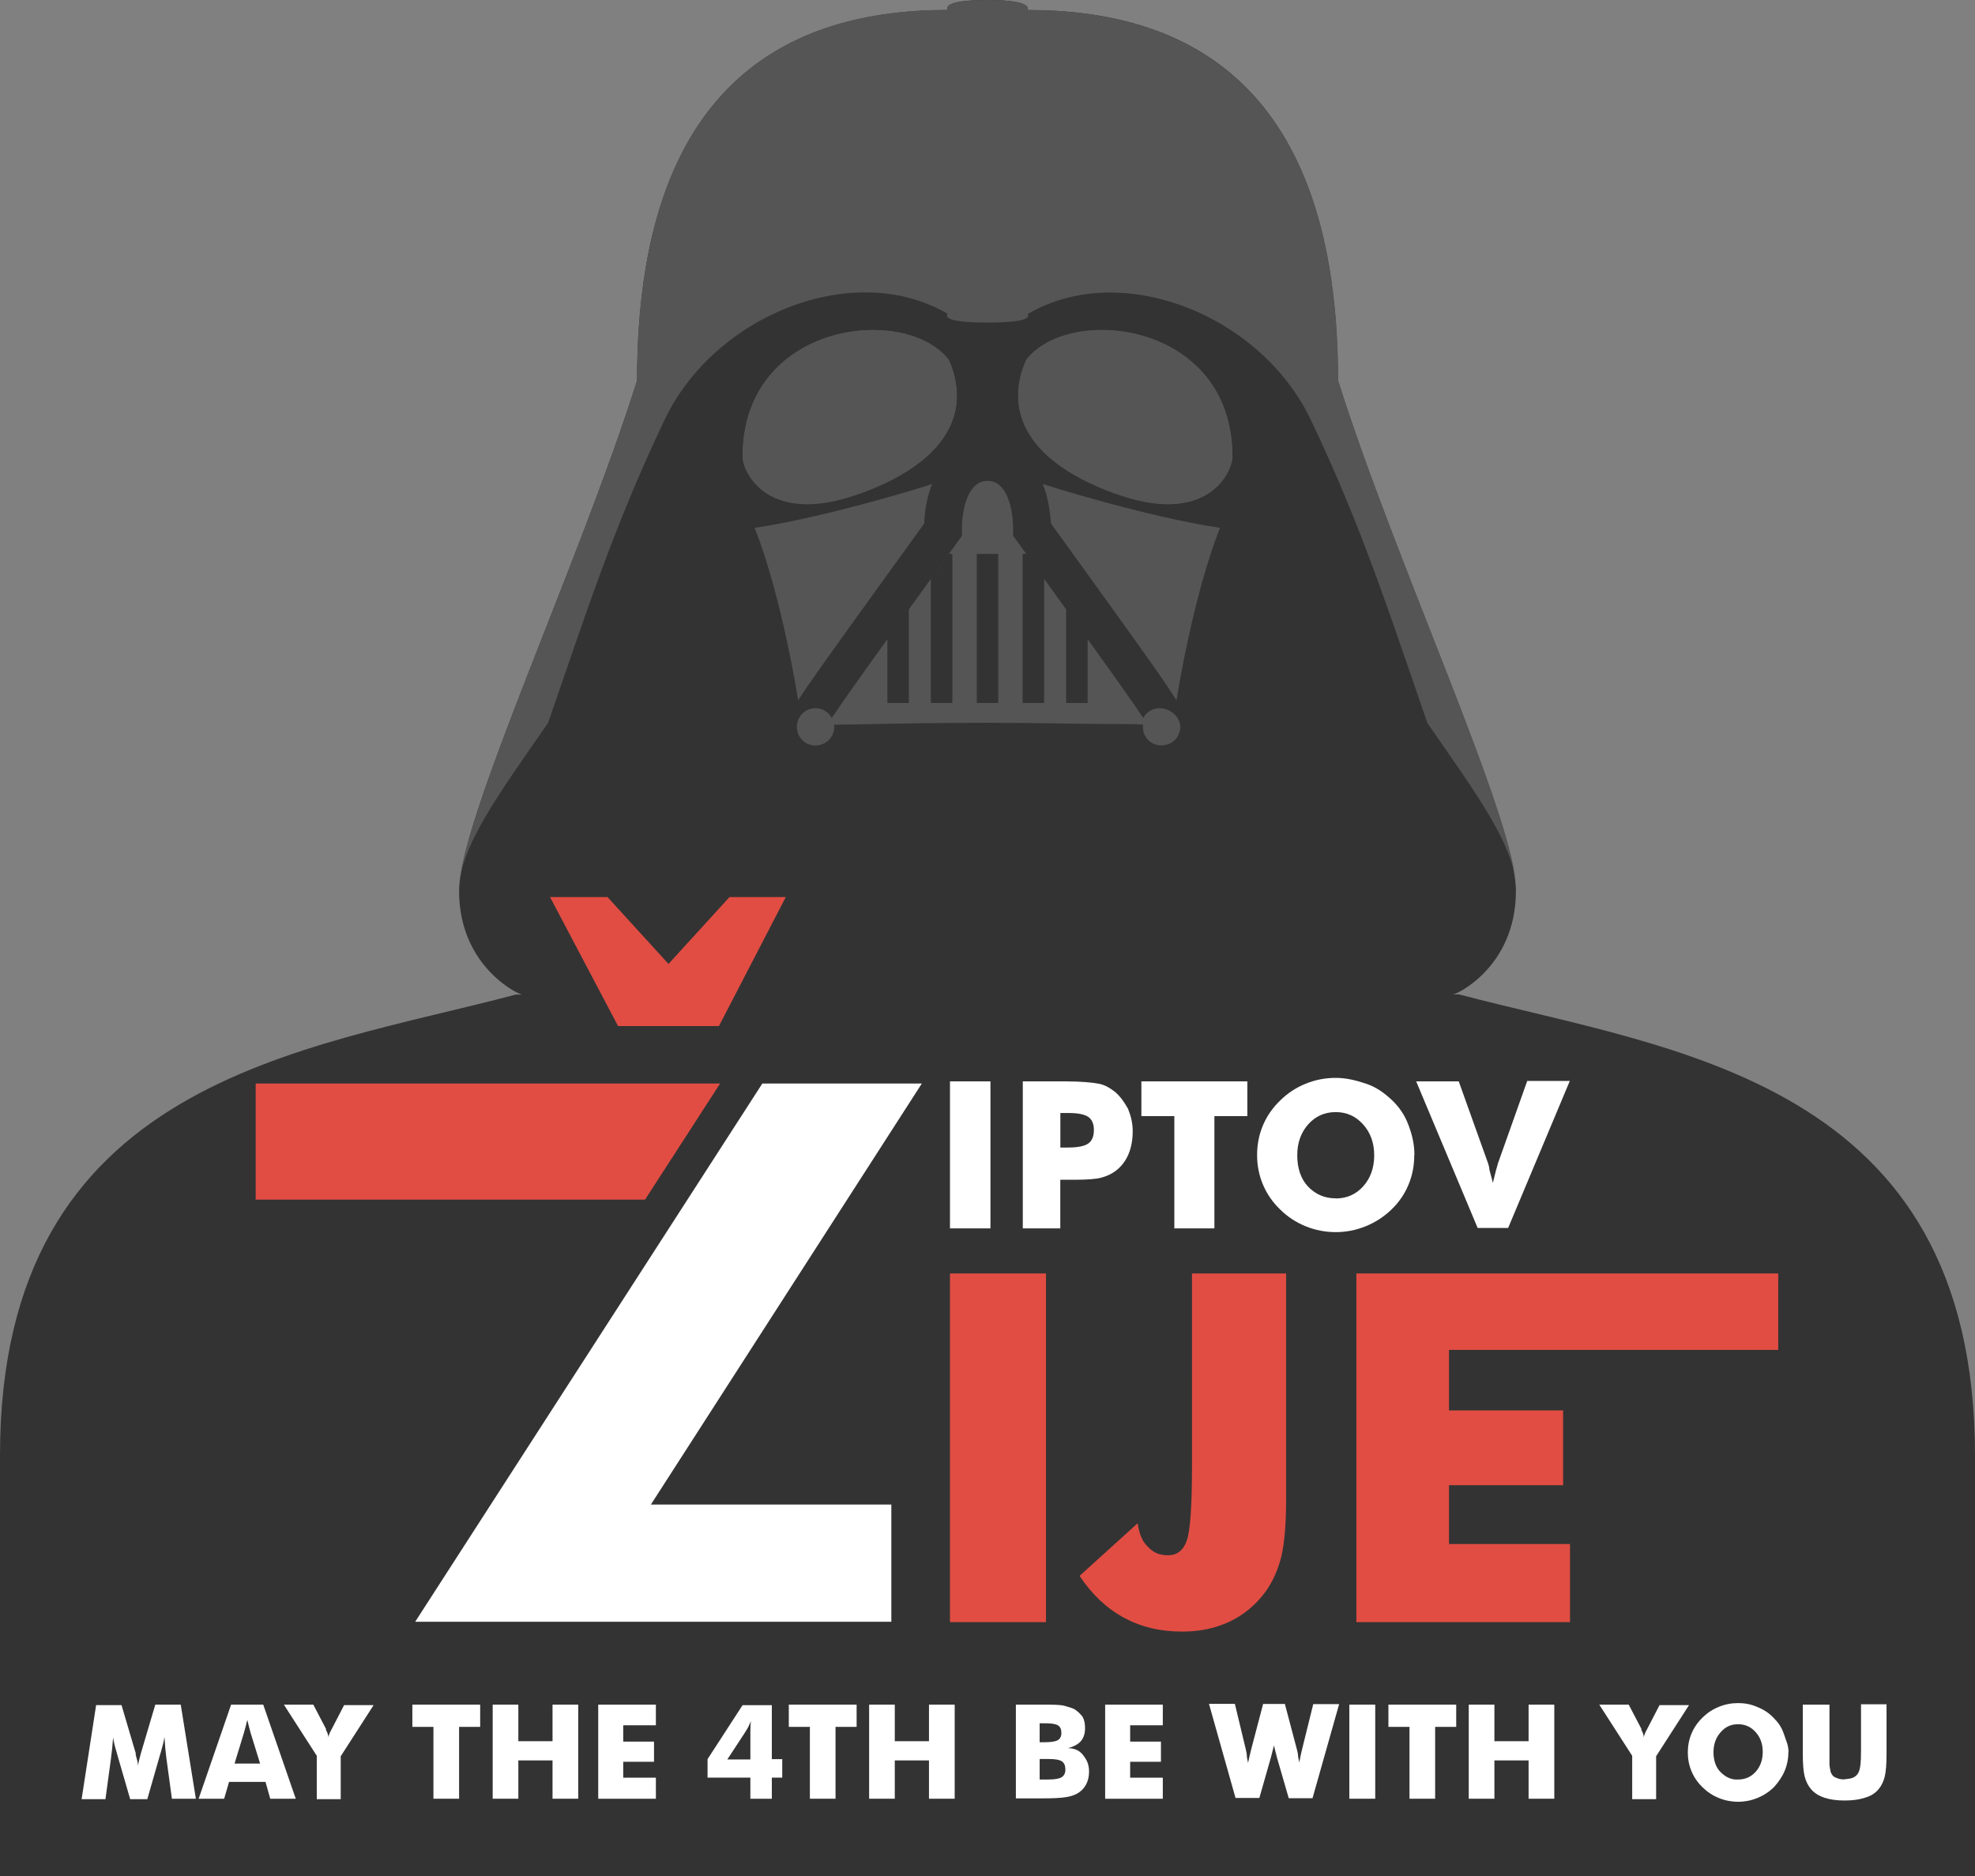 <svg xmlns="http://www.w3.org/2000/svg" xmlns:xlink="http://www.w3.org/1999/xlink" version="1.1" id="Layer_1" x="0px" y="0px" width="168.399px" height="160px" viewBox="0 0 168.399 160" enable-background="new 0 0 168.399 160" xml:space="preserve">
<rect x="0" y="0" width="168.399" height="160" fill="#808080" stroke="none"/>
<g>
	<path fill="#333333" d="M168.399 160c0 0 0-3.721 0-35.883c0-32.163-26.006-34.55-43.973-39.314l-0.577-0.003 c0.189 0.1 5.406-2.276 5.406-8.821c0-6.07-10.244-27.887-15.177-43.538c0-25.326-12.9-31.587-26.465-31.587 C87.52 0.9 88.4 0 84.2 0s-3.32 0.854-3.415 0.854c-13.564 0-26.464 6.261-26.464 31.6 c-4.933 15.651-15.177 37.468-15.177 43.538c0 6.5 5.2 8.9 5.4 8.821l-0.578 0.003C26.006 89.6 0 92 0 124.1 C0 156.3 0 160 0 160H168.399z"/>
	<path fill="#555555" d="M84.2 27.508c-4.269 0-3.333-0.711-3.415-0.759c-7.968-4.647-19.825 0.095-24.093 9 c-4.417 9.227-6.924 17.169-9.959 25.896c-4.269 6.166-7.588 10.624-7.588 14.323c0-6.07 10.244-27.887 15.177-43.538 c0-25.326 12.9-31.587 26.464-31.587C80.879 0.9 80 0 84.2 0s3.32 0.9 3.4 0.854c13.564 0 26.5 6.3 26.5 31.6 c4.933 15.7 15.2 37.5 15.2 43.538c0-3.699-3.32-8.157-7.588-14.323c-3.035-8.727-5.543-16.669-9.96-25.896 c-4.269-8.916-16.126-13.658-24.094-9.011C87.533 26.8 88.5 27.5 84.2 27.508z"/>
	<path fill="#555555" d="M87.488 30.701c3.699-4.806 17.591-3.258 17.6 8.234c0 1.313-2.14 6.044-10.051 3.1 C86.855 39.1 85.8 34.5 87.5 30.701z"/>
	<path fill="#333333" d="M84.2 63.326c-15.114 0-15.651 0.732-15.651-0.948c0-0.948 0-0.948 11.762-17.228 c0-3.415 1.423-5.85 3.889-5.85c2.466 0 3.9 2.4 3.9 5.85C99.85 61.4 99.8 61.4 99.8 62.4 C99.85 64.1 99.3 63.3 84.2 63.326z"/>
	<path fill="#555555" d="M80.911 30.701c-3.699-4.806-17.591-3.258-17.591 8.234c0 1.3 2.1 6 10.1 3.1 C81.543 39.1 82.6 34.5 80.9 30.701z"/>
	<g>
		<path fill="#555555" d="M80.596 47.67c0.103-0.142 0.208-0.288 0.313-0.433l0 0C80.802 47.4 80.7 47.5 80.6 47.67z"/>
		<path fill="#555555" d="M80.596 47.67c-0.336 0.465-0.663 0.917-0.98 1.356C79.933 48.6 80.3 48.1 80.6 47.67z"/>
		<path fill="#555555" d="M98.871 60.391c-0.604 0-1.127 0.338-1.394 0.834c-0.776-1.175-2.26-3.268-4.74-6.717v5.44h-1.834v-7.985 c-0.582-0.808-1.206-1.671-1.874-2.596v10.581h-1.833V47.237h0.295c0.1 0.1 0.2 0.3 0.3 0.4 c-0.352-0.485-0.711-0.983-1.084-1.499l-0.323-0.448V45.15c0-1.911-0.571-4.143-2.182-4.143s-2.182 2.231-2.182 4.143v0.552 l-0.323 0.448c-0.269 0.371-0.529 0.731-0.786 1.087h0.295v12.711H79.37V49.367c-0.668 0.925-1.292 1.788-1.874 2.596v7.985 h-1.833v-5.44c-2.481 3.449-3.964 5.542-4.74 6.718c-0.267-0.497-0.791-0.835-1.394-0.835c-0.873 0-1.581 0.708-1.581 1.6 s0.708 1.6 1.6 1.581s1.581-0.708 1.581-1.581c0-0.065-0.005-0.13-0.013-0.194c0.018 0 0 0 0.1 0 c0.74 0 1.72-0.02 2.961-0.045c2.334-0.048 5.532-0.113 10.088-0.113c4.556 0 7.8 0.1 10.1 0.1 c1.241 0 2.2 0 3 0.045c0.019 0 0 0 0.1 0c-0.008 0.064-0.013 0.129-0.013 0.2 c0 0.9 0.7 1.6 1.6 1.581s1.581-0.708 1.581-1.581S99.744 60.4 98.9 60.391z M85.117 59.948h-1.834V47.237h1.834 V59.948z"/>
	</g>
	<g display="none">
		<path display="inline" fill="#333333" d="M84.2 32.583c1.843 0 2.5 0.3 2.5 0.265c0.04 0 0.1 0 0.1 0 c0.04-0.312 0.103-0.621 0.183-0.928c-0.222-0.078-1.046-0.315-2.854-0.315s-2.632 0.237-2.854 0.3 c0.08 0.3 0.1 0.6 0.2 0.927c0.039-0.005 0.078-0.012 0.116-0.026C81.651 32.8 82.4 32.6 84.2 32.583z"/>
		<path display="inline" fill="#333333" d="M86.819 33.591c-0.387-0.101-1.196-0.249-2.619-0.249c-1.423 0-2.233 0.148-2.619 0.2 c0.006 0.331-0.014 0.662-0.061 0.995c0.047-0.004 0.095-0.012 0.141-0.029c0.007-0.003 0.708-0.267 2.539-0.267 s2.531 0.3 2.5 0.264c0.048 0 0.1 0 0.1 0.033C86.833 34.3 86.8 33.9 86.8 33.591z"/>
		<path display="inline" fill="#333333" d="M80.911 30.701c0.064 0.1 0.1 0.3 0.2 0.442c0.157-0.045 1.056-0.269 3.11-0.269 c2.065 0 3 0.2 3.1 0.268c0.056-0.147 0.114-0.295 0.178-0.441c0.096-0.124 0.2-0.243 0.309-0.359 c-0.044-0.038-0.096-0.069-0.155-0.089c-0.038-0.014-0.979-0.326-3.441-0.326s-3.403 0.313-3.442 0.3 c-0.059 0.02-0.11 0.051-0.155 0.089C80.711 30.5 80.8 30.6 80.9 30.701z"/>
	</g>
	<path fill="#555555" d="M88.915 41.26c0.396 1 0.6 2.1 0.7 3.386c5.697 7.9 8.6 11.9 10 14 c0.278 0.4 0.5 0.8 0.7 1.066c0 0 1.371-8.817 3.711-14.699C97.829 44.1 88.9 41.3 88.9 41.26z"/>
	<path fill="#555555" d="M79.485 41.26c-0.396 0.97-0.633 2.111-0.683 3.386c-5.697 7.885-8.579 11.876-10.037 14 c-0.278 0.407-0.513 0.758-0.711 1.066c0 0-1.372-8.817-3.711-14.699C70.571 44.1 79.5 41.3 79.5 41.26z"/>
	<path fill="#555555" d="M73.371 42.076c-7.911 2.903-10.051-1.828-10.051-3.141c0-11.492 13.892-13.04 17.591-8.234 C82.572 34.5 81.5 39.1 73.4 42.076z M95.028 42.076c7.911 2.9 10.051-1.828 10.051-3.141 c0-11.492-13.892-13.04-17.591-8.234C85.827 34.5 86.9 39.1 95 42.076z"/>
</g>
<g>
	<g>
		<path fill="#FFFFFF" d="M81 104.752V92.215h3.451v12.537H81z"/>
		<path fill="#FFFFFF" d="M90.412 104.752h-3.203V92.215h3.571c1.398 0 2.4 0.1 2.9 0.2 c0.565 0.1 1 0.4 1.4 0.702c0.462 0.4 0.8 0.9 1.1 1.434c0.242 0.6 0.4 1.2 0.4 1.9 c0 0.748-0.12 1.406-0.36 1.975c-0.239 0.567-0.593 1.034-1.062 1.399c-0.354 0.274-0.771 0.471-1.25 0.6 s-1.247 0.18-2.304 0.18h-0.582h-0.616V104.752z M90.412 97.858h0.65c0.822 0 1.396-0.113 1.722-0.339 c0.325-0.226 0.487-0.609 0.487-1.151c0-0.524-0.16-0.899-0.479-1.121c-0.319-0.223-0.885-0.334-1.695-0.334h-0.685V97.858z"/>
		<path fill="#FFFFFF" d="M100.13 104.752v-9.574h-2.809v-2.963h9.033v2.963h-2.808v9.574H100.13z"/>
		<path fill="#FFFFFF" d="M120.587 98.51c0 0.901-0.165 1.746-0.497 2.534c-0.331 0.788-0.813 1.493-1.446 2.1 c-0.64 0.616-1.37 1.091-2.192 1.425s-1.676 0.502-2.561 0.502c-0.896 0-1.754-0.168-2.573-0.502s-1.54-0.809-2.162-1.425 c-0.646-0.622-1.135-1.33-1.469-2.124c-0.334-0.793-0.5-1.636-0.5-2.525c0-0.896 0.166-1.74 0.5-2.531s0.823-1.497 1.469-2.119 c0.622-0.616 1.343-1.092 2.162-1.426s1.677-0.501 2.573-0.501c0.891 0 1.7 0.2 2.6 0.501s1.552 0.8 2.2 1.4 c0.628 0.6 1.1 1.3 1.4 2.115C120.42 96.8 120.6 97.6 120.6 98.51z M113.891 102.2 c0.947 0 1.731-0.348 2.351-1.044s0.93-1.575 0.93-2.637c0-1.051-0.314-1.928-0.942-2.63s-1.407-1.053-2.338-1.053 c-0.947 0-1.731 0.35-2.351 1.049s-0.929 1.577-0.929 2.634c0 1.1 0.3 2 0.9 2.646S112.926 102.2 113.9 102.19z"/>
		<path fill="#FFFFFF" d="M126.008 104.752l-5.258-12.537h3.63l2.51 7.014c0.022 0.1 0.1 0.3 0.1 0.5 c0.07 0.3 0.2 0.7 0.3 1.143c0.092-0.382 0.177-0.728 0.257-1.035c0.08-0.309 0.141-0.522 0.181-0.643l2.491-7.014h3.631 l-5.258 12.537H126.008z"/>
	</g>
	<polygon fill="#E14D43" points="46.9,76.5 51.8,76.5 57,82.2 62.2,76.5 67,76.5 61.3,87.5 52.7,87.5"/>
	<g>
		<path fill="#E14D43" d="M81 138.33v-29.734h8.185v29.734H81z"/>
		<path fill="#E14D43" d="M101.575 108.596h8.084v19.295c0 2.099-0.136 3.71-0.406 4.834s-0.718 2.119-1.341 3 c-0.826 1.124-1.842 1.974-3.046 2.549c-1.206 0.575-2.56 0.863-4.063 0.863c-1.869 0-3.534-0.399-4.996-1.198 c-1.463-0.799-2.715-1.983-3.758-3.554l4.956-4.489c0.121 0.9 0.4 1.6 0.9 2.031c0.447 0.5 1 0.7 1.7 0.7 c0.771 0 1.303-0.427 1.594-1.28c0.291-0.853 0.437-2.985 0.437-6.397V108.596z"/>
		<path fill="#E14D43" d="M115.65 138.33v-29.734h35.972v6.52H123.55v5.159h9.729v6.377h-9.729v5.017h10.318v6.662H115.65z"/>
	</g>
	<polygon fill="#FFFFFF" points="76,138.3 35.4,138.3 65,92.4 78.6,92.4 55.5,128.3 76,128.3"/>
	<polygon fill="#E14D43" points="55,102.3 61.4,92.4 21.8,92.4 21.8,102.3"/>
</g>
<g>
	<path fill="#FFFFFF" d="M16.701 153.389h-2.044l-0.471-3.469c-0.033-0.245-0.063-0.518-0.09-0.816 c-0.028-0.3-0.052-0.627-0.074-0.981c-0.051 0.34-0.152 0.764-0.301 1.271c-0.033 0.106-0.057 0.185-0.071 0.235l-1.091 3.8 h-1.458l-1.091-3.76c-0.015-0.051-0.037-0.129-0.065-0.235c-0.154-0.508-0.254-0.93-0.302-1.266 c-0.022 0.303-0.047 0.604-0.077 0.901s-0.064 0.595-0.104 0.891l-0.471 3.469H6.958l1.238-8.023h2.165l1.211 4.1 c0.007 0 0 0.1 0 0.143c0.113 0.4 0.2 0.7 0.2 0.948c0.014-0.143 0.042-0.301 0.082-0.474 c0.04-0.174 0.095-0.383 0.165-0.628l1.222-4.127h2.17L16.701 153.389z"/>
	<path fill="#FFFFFF" d="M16.937 153.389l2.768-8.023h2.74l2.773 8.023h-2.175l-0.406-1.436h-3.107l-0.417 1.436H16.937z M20 150.391h2.176l-0.816-2.646c-0.026-0.08-0.061-0.21-0.104-0.39c-0.044-0.179-0.101-0.409-0.17-0.69 c-0.048 0.197-0.094 0.386-0.14 0.564c-0.046 0.18-0.093 0.351-0.14 0.516L20 150.391z"/>
	<path fill="#FFFFFF" d="M27.01 153.389v-3.661l-2.806-4.362h2.51l1.08 2.066c0.007 0 0 0 0 0.1 c0.113 0.2 0.2 0.4 0.2 0.619c0.037-0.179 0.115-0.378 0.236-0.598c0.022-0.04 0.036-0.067 0.043-0.082l1.069-2.066h2.516 l-2.806 4.362v3.661H27.01z"/>
	<path fill="#FFFFFF" d="M36.957 153.389v-6.127h-1.797v-1.896h5.782v1.896h-1.798v6.127H36.957z"/>
	<path fill="#FFFFFF" d="M42.009 153.389v-8.023h2.187v3.118h2.916v-3.118h2.192v8.023h-2.192v-3.267h-2.916v3.267H42.009z"/>
	<path fill="#FFFFFF" d="M51.008 153.389v-8.023h4.916v1.76H53.14v1.392h2.625v1.721H53.14v1.354h2.784v1.798H51.008z"/>
	<path fill="#FFFFFF" d="M63.98 153.389v-1.798h-3.65v-1.578l2.987-4.604h2.494v4.604h0.888v1.578h-0.888v1.798H63.98z M63.98 150.013v-2.335c0-0.215 0.005-0.395 0.014-0.539c0.009-0.145 0.023-0.268 0.042-0.37c-0.07 0.157-0.147 0.314-0.233 0.5 c-0.086 0.156-0.191 0.332-0.315 0.525l-1.474 2.247H63.98z"/>
	<path fill="#FFFFFF" d="M69.055 153.389v-6.127h-1.797v-1.896h5.782v1.896h-1.798v6.127H69.055z"/>
	<path fill="#FFFFFF" d="M74.107 153.389v-8.023h2.187v3.118h2.916v-3.118h2.192v8.023h-2.192v-3.267h-2.916v3.267H74.107z"/>
	<path fill="#FFFFFF" d="M86.619 153.389v-8.023h2.198c0.906 0 1.5 0 1.9 0.088c0.36 0.1 0.7 0.2 0.9 0.3 c0.296 0.2 0.5 0.4 0.7 0.66c0.155 0.3 0.2 0.6 0.2 0.956c0 0.457-0.116 0.819-0.348 1.1 c-0.232 0.269-0.603 0.473-1.11 0.611c0.57 0 1 0.2 1.3 0.6c0.321 0.4 0.5 0.8 0.5 1.4 c0 0.428-0.09 0.804-0.271 1.129c-0.182 0.325-0.439 0.577-0.775 0.757c-0.274 0.146-0.612 0.25-1.015 0.3 c-0.401 0.062-1.06 0.093-1.973 0.093H86.619z M88.647 148.571h0.438c0.54 0 0.911-0.06 1.112-0.178 c0.201-0.119 0.302-0.324 0.302-0.617c0-0.303-0.095-0.516-0.282-0.638c-0.188-0.123-0.555-0.184-1.1-0.184h-0.471V148.571z M88.647 151.75h0.767c0.52 0 0.887-0.064 1.102-0.194c0.216-0.13 0.324-0.347 0.324-0.649c0-0.336-0.099-0.571-0.296-0.704 c-0.197-0.134-0.563-0.2-1.097-0.2h-0.8V151.75z"/>
	<path fill="#FFFFFF" d="M94.231 153.389v-8.023h4.916v1.76h-2.784v1.392h2.626v1.721h-2.626v1.354h2.784v1.798H94.231z"/>
	<path fill="#FFFFFF" d="M109.57 145.365l1.009 3.814c0.048 0.2 0.1 0.4 0.1 0.537s0.082 0.4 0.1 0.6 c0.055-0.285 0.102-0.521 0.14-0.704c0.038-0.185 0.075-0.343 0.112-0.475l0.942-3.814h2.209l-2.27 8.023h-2.027l-0.992-3.425 c-0.036-0.121-0.097-0.356-0.181-0.707c-0.036-0.157-0.065-0.28-0.088-0.367c-0.018 0.076-0.044 0.185-0.076 0.3 c-0.084 0.354-0.148 0.604-0.192 0.751l-0.976 3.425h-2.033l-2.263-8.023h2.208l0.921 3.837c0.044 0.2 0.1 0.4 0.1 0.6 s0.081 0.4 0.1 0.608c0.032-0.154 0.068-0.314 0.106-0.482s0.096-0.407 0.173-0.718l1.008-3.837H109.57z"/>
	<path fill="#FFFFFF" d="M115.051 153.389v-8.023h2.208v8.023H115.051z"/>
	<path fill="#FFFFFF" d="M120.181 153.389v-6.127h-1.798v-1.896h5.781v1.896h-1.797v6.127H120.181z"/>
	<path fill="#FFFFFF" d="M125.233 153.389v-8.023h2.188v3.118h2.915v-3.118h2.192v8.023h-2.192v-3.267h-2.915v3.267H125.233z"/>
	<path fill="#FFFFFF" d="M139.17 153.389v-3.661l-2.807-4.362h2.51l1.08 2.066c0.007 0 0 0 0 0.1 c0.113 0.2 0.2 0.4 0.2 0.619c0.036-0.179 0.115-0.378 0.235-0.598c0.022-0.04 0.037-0.067 0.044-0.082l1.069-2.066h2.515 l-2.806 4.362v3.661H139.17z"/>
	<path fill="#FFFFFF" d="M152.487 149.394c0 0.577-0.106 1.118-0.317 1.622c-0.212 0.504-0.521 0.955-0.927 1.4 c-0.409 0.395-0.877 0.699-1.402 0.913c-0.526 0.213-1.073 0.32-1.639 0.32c-0.574 0-1.123-0.107-1.647-0.32 c-0.524-0.214-0.985-0.519-1.384-0.913c-0.413-0.398-0.726-0.851-0.939-1.359c-0.214-0.508-0.32-1.046-0.32-1.616 c0-0.573 0.106-1.113 0.32-1.619s0.526-0.958 0.939-1.356c0.398-0.395 0.859-0.699 1.384-0.913c0.524-0.213 1.073-0.32 1.647-0.32 c0.569 0 1.1 0.1 1.6 0.32c0.528 0.2 1 0.5 1.4 0.913c0.402 0.4 0.7 0.8 0.9 1.4 S152.487 148.8 152.5 149.394z M148.202 151.75c0.606 0 1.107-0.223 1.504-0.669c0.396-0.445 0.595-1.008 0.595-1.688 c0-0.672-0.201-1.233-0.603-1.683c-0.402-0.449-0.901-0.674-1.496-0.674c-0.606 0-1.108 0.224-1.505 0.7 c-0.396 0.448-0.595 1.01-0.595 1.686c0 0.7 0.2 1.3 0.6 1.693C147.08 151.5 147.6 151.8 148.2 151.75z"/>
	<path fill="#FFFFFF" d="M153.808 145.365h2.181v3.902c0 0.6 0 1 0 1.235c0.029 0.3 0.1 0.5 0.1 0.6 c0.084 0.2 0.2 0.4 0.4 0.469c0.208 0.1 0.5 0.2 0.8 0.161s0.553-0.054 0.759-0.161 c0.206-0.108 0.354-0.265 0.441-0.469c0.069-0.168 0.118-0.377 0.147-0.628c0.029-0.25 0.044-0.662 0.044-1.235v-0.548v-3.354 h2.176v4.242c0 0.88-0.053 1.529-0.159 1.948c-0.105 0.418-0.284 0.775-0.537 1.071c-0.273 0.325-0.65 0.569-1.129 0.7 c-0.479 0.163-1.06 0.244-1.742 0.244c-0.688 0-1.269-0.081-1.746-0.244c-0.477-0.162-0.854-0.406-1.131-0.731 c-0.249-0.296-0.427-0.653-0.535-1.071c-0.107-0.419-0.161-1.068-0.161-1.948v-0.833V145.365z"/>
</g>
</svg>
